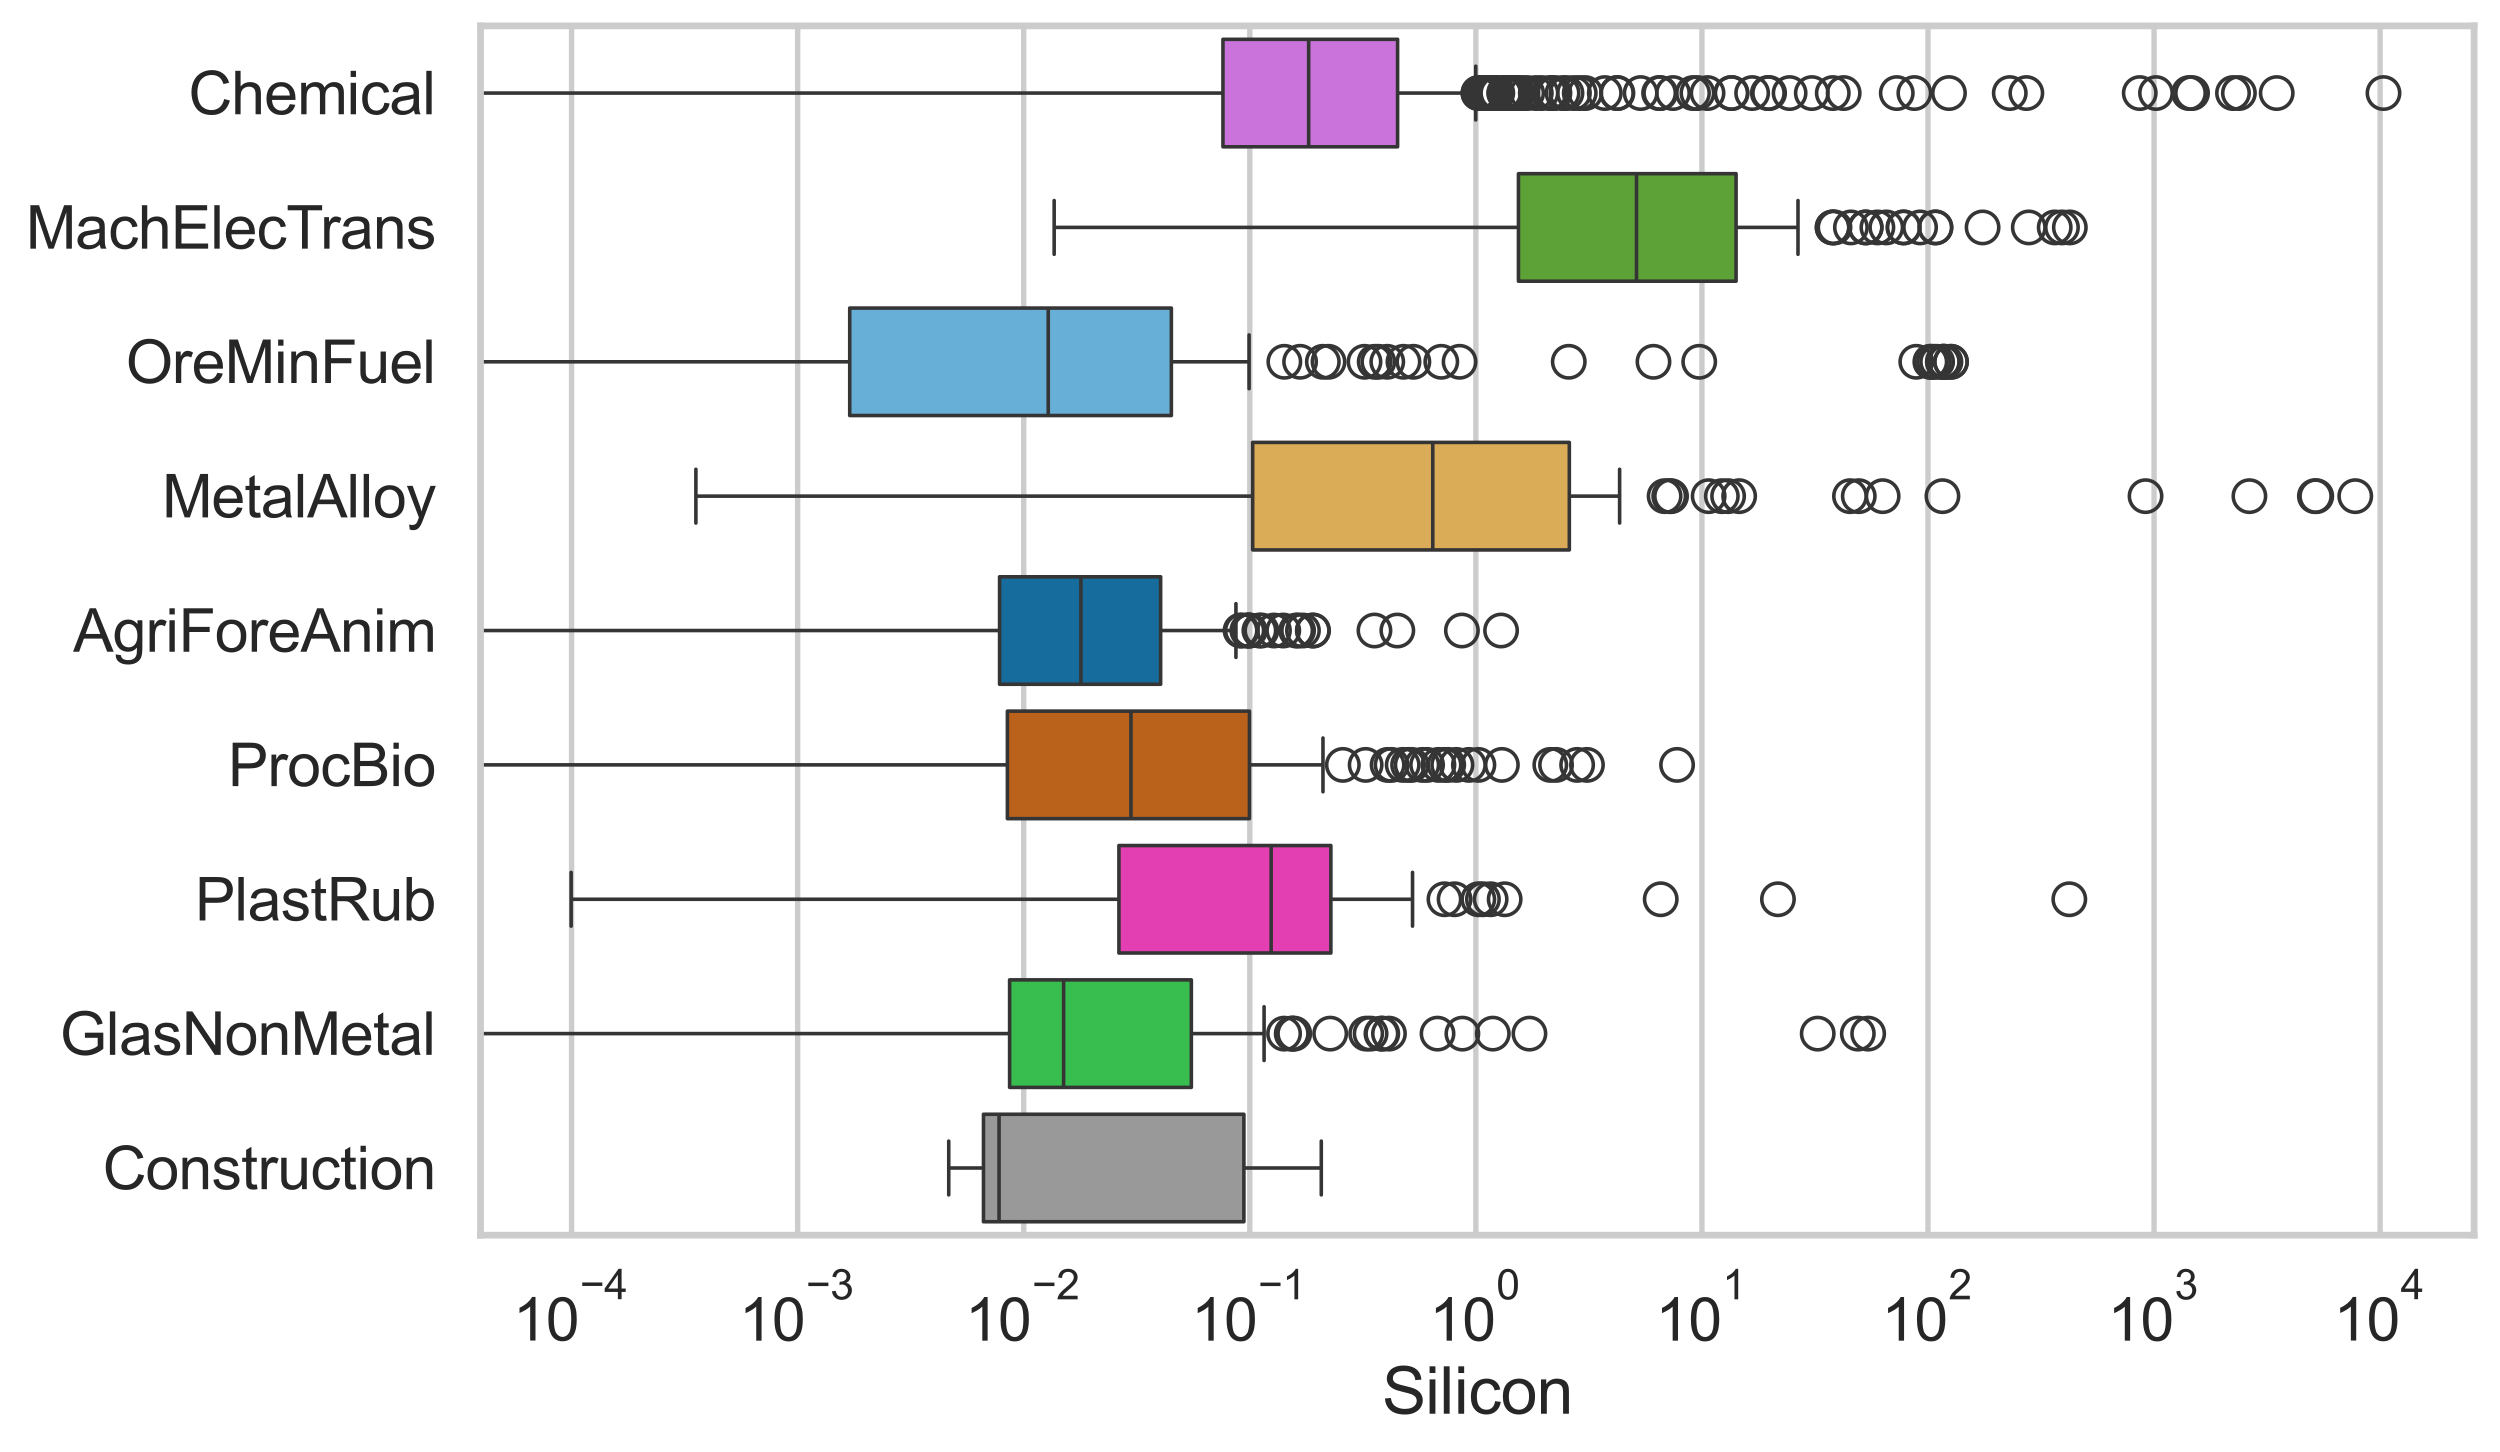 <?xml version="1.0" encoding="utf-8" standalone="no"?>
<!DOCTYPE svg PUBLIC "-//W3C//DTD SVG 1.1//EN"
  "http://www.w3.org/Graphics/SVG/1.1/DTD/svg11.dtd">
<svg xmlns:xlink="http://www.w3.org/1999/xlink" width="695.577pt" height="404.121pt" viewBox="0 0 695.577 404.121" xmlns="http://www.w3.org/2000/svg" version="1.1">
 <defs>
  <style type="text/css">*{stroke-linejoin: round; stroke-linecap: butt}</style>
 </defs>
 <g id="figure_1">
  <g id="patch_1">
   <path d="M 0 404.121 
L 695.577 404.121 
L 695.577 0 
L 0 0 
z
" style="fill: #ffffff"/>
  </g>
  <g id="axes_1">
   <g id="patch_2">
    <path d="M 133.697 343.665 
L 688.377 343.665 
L 688.377 7.2 
L 133.697 7.2 
z
" style="fill: #ffffff"/>
   </g>
   <g id="matplotlib.axis_1">
    <g id="xtick_1">
     <g id="line2d_1">
      <path d="M 159.033 343.665 
L 159.033 7.2 
" clip-path="url(#pd0f839e54a)" style="fill: none; stroke: #cccccc; stroke-width: 1.5; stroke-linecap: round"/>
     </g>
     <g id="text_1">
      <!-- $\mathdefault{10^{-4}}$ -->
      <g style="fill: #262626" transform="translate(142.698 373.015) scale(0.165 -0.165)">
       <defs>
        <path id="ArialMT-31" d="M 2384 0 
L 1822 0 
L 1822 3584 
Q 1619 3391 1289 3197 
Q 959 3003 697 2906 
L 697 3450 
Q 1169 3672 1522 3987 
Q 1875 4303 2022 4600 
L 2384 4600 
L 2384 0 
z
" transform="scale(0.016)"/>
        <path id="ArialMT-30" d="M 266 2259 
Q 266 3072 433 3567 
Q 600 4063 929 4331 
Q 1259 4600 1759 4600 
Q 2128 4600 2406 4451 
Q 2684 4303 2865 4023 
Q 3047 3744 3150 3342 
Q 3253 2941 3253 2259 
Q 3253 1453 3087 958 
Q 2922 463 2592 192 
Q 2263 -78 1759 -78 
Q 1097 -78 719 397 
Q 266 969 266 2259 
z
M 844 2259 
Q 844 1131 1108 757 
Q 1372 384 1759 384 
Q 2147 384 2411 759 
Q 2675 1134 2675 2259 
Q 2675 3391 2411 3762 
Q 2147 4134 1753 4134 
Q 1366 4134 1134 3806 
Q 844 3388 844 2259 
z
" transform="scale(0.016)"/>
        <path id="ArialMT-2212" d="M 3381 1997 
L 356 1997 
L 356 2522 
L 3381 2522 
L 3381 1997 
z
" transform="scale(0.016)"/>
        <path id="ArialMT-34" d="M 2069 0 
L 2069 1097 
L 81 1097 
L 81 1613 
L 2172 4581 
L 2631 4581 
L 2631 1613 
L 3250 1613 
L 3250 1097 
L 2631 1097 
L 2631 0 
L 2069 0 
z
M 2069 1613 
L 2069 3678 
L 634 1613 
L 2069 1613 
z
" transform="scale(0.016)"/>
       </defs>
       <use xlink:href="#ArialMT-31" transform="translate(0 0.202)"/>
       <use xlink:href="#ArialMT-30" transform="translate(55.615 0.202)"/>
       <use xlink:href="#ArialMT-2212" transform="translate(112.973 69.895) scale(0.7)"/>
       <use xlink:href="#ArialMT-34" transform="translate(153.852 69.895) scale(0.7)"/>
      </g>
     </g>
    </g>
    <g id="xtick_2">
     <g id="line2d_2">
      <path d="M 221.932 343.665 
L 221.932 7.2 
" clip-path="url(#pd0f839e54a)" style="fill: none; stroke: #cccccc; stroke-width: 1.5; stroke-linecap: round"/>
     </g>
     <g id="text_2">
      <!-- $\mathdefault{10^{-3}}$ -->
      <g style="fill: #262626" transform="translate(205.597 373.18) scale(0.165 -0.165)">
       <defs>
        <path id="ArialMT-33" d="M 269 1209 
L 831 1284 
Q 928 806 1161 595 
Q 1394 384 1728 384 
Q 2125 384 2398 659 
Q 2672 934 2672 1341 
Q 2672 1728 2419 1979 
Q 2166 2231 1775 2231 
Q 1616 2231 1378 2169 
L 1441 2663 
Q 1497 2656 1531 2656 
Q 1891 2656 2178 2843 
Q 2466 3031 2466 3422 
Q 2466 3731 2256 3934 
Q 2047 4138 1716 4138 
Q 1388 4138 1169 3931 
Q 950 3725 888 3313 
L 325 3413 
Q 428 3978 793 4289 
Q 1159 4600 1703 4600 
Q 2078 4600 2393 4439 
Q 2709 4278 2876 4000 
Q 3044 3722 3044 3409 
Q 3044 3113 2884 2869 
Q 2725 2625 2413 2481 
Q 2819 2388 3044 2092 
Q 3269 1797 3269 1353 
Q 3269 753 2831 336 
Q 2394 -81 1725 -81 
Q 1122 -81 723 278 
Q 325 638 269 1209 
z
" transform="scale(0.016)"/>
       </defs>
       <use xlink:href="#ArialMT-31" transform="translate(0 0.994)"/>
       <use xlink:href="#ArialMT-30" transform="translate(55.615 0.994)"/>
       <use xlink:href="#ArialMT-2212" transform="translate(112.973 70.688) scale(0.7)"/>
       <use xlink:href="#ArialMT-33" transform="translate(153.852 70.688) scale(0.7)"/>
      </g>
     </g>
    </g>
    <g id="xtick_3">
     <g id="line2d_3">
      <path d="M 284.831 343.665 
L 284.831 7.2 
" clip-path="url(#pd0f839e54a)" style="fill: none; stroke: #cccccc; stroke-width: 1.5; stroke-linecap: round"/>
     </g>
     <g id="text_3">
      <!-- $\mathdefault{10^{-2}}$ -->
      <g style="fill: #262626" transform="translate(268.496 373.18) scale(0.165 -0.165)">
       <defs>
        <path id="ArialMT-32" d="M 3222 541 
L 3222 0 
L 194 0 
Q 188 203 259 391 
Q 375 700 629 1000 
Q 884 1300 1366 1694 
Q 2113 2306 2375 2664 
Q 2638 3022 2638 3341 
Q 2638 3675 2398 3904 
Q 2159 4134 1775 4134 
Q 1369 4134 1125 3890 
Q 881 3647 878 3216 
L 300 3275 
Q 359 3922 746 4261 
Q 1134 4600 1788 4600 
Q 2447 4600 2831 4234 
Q 3216 3869 3216 3328 
Q 3216 3053 3103 2787 
Q 2991 2522 2730 2228 
Q 2469 1934 1863 1422 
Q 1356 997 1212 845 
Q 1069 694 975 541 
L 3222 541 
z
" transform="scale(0.016)"/>
       </defs>
       <use xlink:href="#ArialMT-31" transform="translate(0 0.994)"/>
       <use xlink:href="#ArialMT-30" transform="translate(55.615 0.994)"/>
       <use xlink:href="#ArialMT-2212" transform="translate(112.973 70.688) scale(0.7)"/>
       <use xlink:href="#ArialMT-32" transform="translate(153.852 70.688) scale(0.7)"/>
      </g>
     </g>
    </g>
    <g id="xtick_4">
     <g id="line2d_4">
      <path d="M 347.73 343.665 
L 347.73 7.2 
" clip-path="url(#pd0f839e54a)" style="fill: none; stroke: #cccccc; stroke-width: 1.5; stroke-linecap: round"/>
     </g>
     <g id="text_4">
      <!-- $\mathdefault{10^{-1}}$ -->
      <g style="fill: #262626" transform="translate(331.395 373.18) scale(0.165 -0.165)">
       <use xlink:href="#ArialMT-31" transform="translate(0 0.994)"/>
       <use xlink:href="#ArialMT-30" transform="translate(55.615 0.994)"/>
       <use xlink:href="#ArialMT-2212" transform="translate(112.973 70.688) scale(0.7)"/>
       <use xlink:href="#ArialMT-31" transform="translate(153.852 70.688) scale(0.7)"/>
      </g>
     </g>
    </g>
    <g id="xtick_5">
     <g id="line2d_5">
      <path d="M 410.63 343.665 
L 410.63 7.2 
" clip-path="url(#pd0f839e54a)" style="fill: none; stroke: #cccccc; stroke-width: 1.5; stroke-linecap: round"/>
     </g>
     <g id="text_5">
      <!-- $\mathdefault{10^{0}}$ -->
      <g style="fill: #262626" transform="translate(397.677 373.18) scale(0.165 -0.165)">
       <use xlink:href="#ArialMT-31" transform="translate(0 0.994)"/>
       <use xlink:href="#ArialMT-30" transform="translate(55.615 0.994)"/>
       <use xlink:href="#ArialMT-30" transform="translate(112.973 70.688) scale(0.7)"/>
      </g>
     </g>
    </g>
    <g id="xtick_6">
     <g id="line2d_6">
      <path d="M 473.529 343.665 
L 473.529 7.2 
" clip-path="url(#pd0f839e54a)" style="fill: none; stroke: #cccccc; stroke-width: 1.5; stroke-linecap: round"/>
     </g>
     <g id="text_6">
      <!-- $\mathdefault{10^{1}}$ -->
      <g style="fill: #262626" transform="translate(460.576 373.18) scale(0.165 -0.165)">
       <use xlink:href="#ArialMT-31" transform="translate(0 0.994)"/>
       <use xlink:href="#ArialMT-30" transform="translate(55.615 0.994)"/>
       <use xlink:href="#ArialMT-31" transform="translate(112.973 70.688) scale(0.7)"/>
      </g>
     </g>
    </g>
    <g id="xtick_7">
     <g id="line2d_7">
      <path d="M 536.428 343.665 
L 536.428 7.2 
" clip-path="url(#pd0f839e54a)" style="fill: none; stroke: #cccccc; stroke-width: 1.5; stroke-linecap: round"/>
     </g>
     <g id="text_7">
      <!-- $\mathdefault{10^{2}}$ -->
      <g style="fill: #262626" transform="translate(523.475 373.18) scale(0.165 -0.165)">
       <use xlink:href="#ArialMT-31" transform="translate(0 0.994)"/>
       <use xlink:href="#ArialMT-30" transform="translate(55.615 0.994)"/>
       <use xlink:href="#ArialMT-32" transform="translate(112.973 70.688) scale(0.7)"/>
      </g>
     </g>
    </g>
    <g id="xtick_8">
     <g id="line2d_8">
      <path d="M 599.327 343.665 
L 599.327 7.2 
" clip-path="url(#pd0f839e54a)" style="fill: none; stroke: #cccccc; stroke-width: 1.5; stroke-linecap: round"/>
     </g>
     <g id="text_8">
      <!-- $\mathdefault{10^{3}}$ -->
      <g style="fill: #262626" transform="translate(586.374 373.18) scale(0.165 -0.165)">
       <use xlink:href="#ArialMT-31" transform="translate(0 0.994)"/>
       <use xlink:href="#ArialMT-30" transform="translate(55.615 0.994)"/>
       <use xlink:href="#ArialMT-33" transform="translate(112.973 70.688) scale(0.7)"/>
      </g>
     </g>
    </g>
    <g id="xtick_9">
     <g id="line2d_9">
      <path d="M 662.226 343.665 
L 662.226 7.2 
" clip-path="url(#pd0f839e54a)" style="fill: none; stroke: #cccccc; stroke-width: 1.5; stroke-linecap: round"/>
     </g>
     <g id="text_9">
      <!-- $\mathdefault{10^{4}}$ -->
      <g style="fill: #262626" transform="translate(649.274 373.015) scale(0.165 -0.165)">
       <use xlink:href="#ArialMT-31" transform="translate(0 0.202)"/>
       <use xlink:href="#ArialMT-30" transform="translate(55.615 0.202)"/>
       <use xlink:href="#ArialMT-34" transform="translate(112.973 69.895) scale(0.7)"/>
      </g>
     </g>
    </g>
    <g id="xtick_10"/>
    <g id="xtick_11"/>
    <g id="xtick_12"/>
    <g id="xtick_13"/>
    <g id="xtick_14"/>
    <g id="xtick_15"/>
    <g id="xtick_16"/>
    <g id="xtick_17"/>
    <g id="xtick_18"/>
    <g id="xtick_19"/>
    <g id="xtick_20"/>
    <g id="xtick_21"/>
    <g id="xtick_22"/>
    <g id="xtick_23"/>
    <g id="xtick_24"/>
    <g id="xtick_25"/>
    <g id="xtick_26"/>
    <g id="xtick_27"/>
    <g id="xtick_28"/>
    <g id="xtick_29"/>
    <g id="xtick_30"/>
    <g id="xtick_31"/>
    <g id="xtick_32"/>
    <g id="xtick_33"/>
    <g id="xtick_34"/>
    <g id="xtick_35"/>
    <g id="xtick_36"/>
    <g id="xtick_37"/>
    <g id="xtick_38"/>
    <g id="xtick_39"/>
    <g id="xtick_40"/>
    <g id="xtick_41"/>
    <g id="xtick_42"/>
    <g id="xtick_43"/>
    <g id="xtick_44"/>
    <g id="xtick_45"/>
    <g id="xtick_46"/>
    <g id="xtick_47"/>
    <g id="xtick_48"/>
    <g id="xtick_49"/>
    <g id="xtick_50"/>
    <g id="xtick_51"/>
    <g id="xtick_52"/>
    <g id="xtick_53"/>
    <g id="xtick_54"/>
    <g id="xtick_55"/>
    <g id="xtick_56"/>
    <g id="xtick_57"/>
    <g id="xtick_58"/>
    <g id="xtick_59"/>
    <g id="xtick_60"/>
    <g id="xtick_61"/>
    <g id="xtick_62"/>
    <g id="xtick_63"/>
    <g id="xtick_64"/>
    <g id="xtick_65"/>
    <g id="xtick_66"/>
    <g id="xtick_67"/>
    <g id="xtick_68"/>
    <g id="xtick_69"/>
    <g id="xtick_70"/>
    <g id="xtick_71"/>
    <g id="xtick_72"/>
    <g id="xtick_73"/>
    <g id="xtick_74"/>
    <g id="xtick_75"/>
    <g id="xtick_76"/>
    <g id="xtick_77"/>
    <g id="xtick_78"/>
    <g id="xtick_79"/>
    <g id="xtick_80"/>
    <g id="text_10">
     <!-- Silicon -->
     <g style="fill: #262626" transform="translate(384.525 393.344) scale(0.18 -0.18)">
      <defs>
       <path id="ArialMT-53" d="M 288 1472 
L 859 1522 
Q 900 1178 1048 958 
Q 1197 738 1509 602 
Q 1822 466 2213 466 
Q 2559 466 2825 569 
Q 3091 672 3220 851 
Q 3350 1031 3350 1244 
Q 3350 1459 3225 1620 
Q 3100 1781 2813 1891 
Q 2628 1963 1997 2114 
Q 1366 2266 1113 2400 
Q 784 2572 623 2826 
Q 463 3081 463 3397 
Q 463 3744 659 4045 
Q 856 4347 1234 4503 
Q 1613 4659 2075 4659 
Q 2584 4659 2973 4495 
Q 3363 4331 3572 4012 
Q 3781 3694 3797 3291 
L 3216 3247 
Q 3169 3681 2898 3903 
Q 2628 4125 2100 4125 
Q 1550 4125 1298 3923 
Q 1047 3722 1047 3438 
Q 1047 3191 1225 3031 
Q 1400 2872 2139 2705 
Q 2878 2538 3153 2413 
Q 3553 2228 3743 1945 
Q 3934 1663 3934 1294 
Q 3934 928 3725 604 
Q 3516 281 3123 101 
Q 2731 -78 2241 -78 
Q 1619 -78 1198 103 
Q 778 284 539 648 
Q 300 1013 288 1472 
z
" transform="scale(0.016)"/>
       <path id="ArialMT-69" d="M 425 3934 
L 425 4581 
L 988 4581 
L 988 3934 
L 425 3934 
z
M 425 0 
L 425 3319 
L 988 3319 
L 988 0 
L 425 0 
z
" transform="scale(0.016)"/>
       <path id="ArialMT-6c" d="M 409 0 
L 409 4581 
L 972 4581 
L 972 0 
L 409 0 
z
" transform="scale(0.016)"/>
       <path id="ArialMT-63" d="M 2588 1216 
L 3141 1144 
Q 3050 572 2676 248 
Q 2303 -75 1759 -75 
Q 1078 -75 664 370 
Q 250 816 250 1647 
Q 250 2184 428 2587 
Q 606 2991 970 3192 
Q 1334 3394 1763 3394 
Q 2303 3394 2647 3120 
Q 2991 2847 3088 2344 
L 2541 2259 
Q 2463 2594 2264 2762 
Q 2066 2931 1784 2931 
Q 1359 2931 1093 2626 
Q 828 2322 828 1663 
Q 828 994 1084 691 
Q 1341 388 1753 388 
Q 2084 388 2306 591 
Q 2528 794 2588 1216 
z
" transform="scale(0.016)"/>
       <path id="ArialMT-6f" d="M 213 1659 
Q 213 2581 725 3025 
Q 1153 3394 1769 3394 
Q 2453 3394 2887 2945 
Q 3322 2497 3322 1706 
Q 3322 1066 3130 698 
Q 2938 331 2570 128 
Q 2203 -75 1769 -75 
Q 1072 -75 642 372 
Q 213 819 213 1659 
z
M 791 1659 
Q 791 1022 1069 705 
Q 1347 388 1769 388 
Q 2188 388 2466 706 
Q 2744 1025 2744 1678 
Q 2744 2294 2464 2611 
Q 2184 2928 1769 2928 
Q 1347 2928 1069 2612 
Q 791 2297 791 1659 
z
" transform="scale(0.016)"/>
       <path id="ArialMT-6e" d="M 422 0 
L 422 3319 
L 928 3319 
L 928 2847 
Q 1294 3394 1984 3394 
Q 2284 3394 2536 3286 
Q 2788 3178 2913 3003 
Q 3038 2828 3088 2588 
Q 3119 2431 3119 2041 
L 3119 0 
L 2556 0 
L 2556 2019 
Q 2556 2363 2490 2533 
Q 2425 2703 2258 2804 
Q 2091 2906 1866 2906 
Q 1506 2906 1245 2678 
Q 984 2450 984 1813 
L 984 0 
L 422 0 
z
" transform="scale(0.016)"/>
      </defs>
      <use xlink:href="#ArialMT-53"/>
      <use xlink:href="#ArialMT-69" transform="translate(66.699 0)"/>
      <use xlink:href="#ArialMT-6c" transform="translate(88.916 0)"/>
      <use xlink:href="#ArialMT-69" transform="translate(111.133 0)"/>
      <use xlink:href="#ArialMT-63" transform="translate(133.35 0)"/>
      <use xlink:href="#ArialMT-6f" transform="translate(183.35 0)"/>
      <use xlink:href="#ArialMT-6e" transform="translate(238.965 0)"/>
     </g>
    </g>
   </g>
   <g id="matplotlib.axis_2">
    <g id="ytick_1">
     <g id="text_11">
      <!-- Chemical -->
      <g style="fill: #262626" transform="translate(52.428 31.798) scale(0.165 -0.165)">
       <defs>
        <path id="ArialMT-43" d="M 3763 1606 
L 4369 1453 
Q 4178 706 3683 314 
Q 3188 -78 2472 -78 
Q 1731 -78 1267 223 
Q 803 525 561 1097 
Q 319 1669 319 2325 
Q 319 3041 592 3573 
Q 866 4106 1370 4382 
Q 1875 4659 2481 4659 
Q 3169 4659 3637 4309 
Q 4106 3959 4291 3325 
L 3694 3184 
Q 3534 3684 3231 3912 
Q 2928 4141 2469 4141 
Q 1941 4141 1586 3887 
Q 1231 3634 1087 3207 
Q 944 2781 944 2328 
Q 944 1744 1114 1308 
Q 1284 872 1643 656 
Q 2003 441 2422 441 
Q 2931 441 3284 734 
Q 3638 1028 3763 1606 
z
" transform="scale(0.016)"/>
        <path id="ArialMT-68" d="M 422 0 
L 422 4581 
L 984 4581 
L 984 2938 
Q 1378 3394 1978 3394 
Q 2347 3394 2619 3248 
Q 2891 3103 3008 2847 
Q 3125 2591 3125 2103 
L 3125 0 
L 2563 0 
L 2563 2103 
Q 2563 2525 2380 2717 
Q 2197 2909 1863 2909 
Q 1613 2909 1392 2779 
Q 1172 2650 1078 2428 
Q 984 2206 984 1816 
L 984 0 
L 422 0 
z
" transform="scale(0.016)"/>
        <path id="ArialMT-65" d="M 2694 1069 
L 3275 997 
Q 3138 488 2766 206 
Q 2394 -75 1816 -75 
Q 1088 -75 661 373 
Q 234 822 234 1631 
Q 234 2469 665 2931 
Q 1097 3394 1784 3394 
Q 2450 3394 2872 2941 
Q 3294 2488 3294 1666 
Q 3294 1616 3291 1516 
L 816 1516 
Q 847 969 1125 678 
Q 1403 388 1819 388 
Q 2128 388 2347 550 
Q 2566 713 2694 1069 
z
M 847 1978 
L 2700 1978 
Q 2663 2397 2488 2606 
Q 2219 2931 1791 2931 
Q 1403 2931 1139 2672 
Q 875 2413 847 1978 
z
" transform="scale(0.016)"/>
        <path id="ArialMT-6d" d="M 422 0 
L 422 3319 
L 925 3319 
L 925 2853 
Q 1081 3097 1340 3245 
Q 1600 3394 1931 3394 
Q 2300 3394 2536 3241 
Q 2772 3088 2869 2813 
Q 3263 3394 3894 3394 
Q 4388 3394 4653 3120 
Q 4919 2847 4919 2278 
L 4919 0 
L 4359 0 
L 4359 2091 
Q 4359 2428 4304 2576 
Q 4250 2725 4106 2815 
Q 3963 2906 3769 2906 
Q 3419 2906 3187 2673 
Q 2956 2441 2956 1928 
L 2956 0 
L 2394 0 
L 2394 2156 
Q 2394 2531 2256 2718 
Q 2119 2906 1806 2906 
Q 1569 2906 1367 2781 
Q 1166 2656 1075 2415 
Q 984 2175 984 1722 
L 984 0 
L 422 0 
z
" transform="scale(0.016)"/>
        <path id="ArialMT-61" d="M 2588 409 
Q 2275 144 1986 34 
Q 1697 -75 1366 -75 
Q 819 -75 525 192 
Q 231 459 231 875 
Q 231 1119 342 1320 
Q 453 1522 633 1644 
Q 813 1766 1038 1828 
Q 1203 1872 1538 1913 
Q 2219 1994 2541 2106 
Q 2544 2222 2544 2253 
Q 2544 2597 2384 2738 
Q 2169 2928 1744 2928 
Q 1347 2928 1158 2789 
Q 969 2650 878 2297 
L 328 2372 
Q 403 2725 575 2942 
Q 747 3159 1072 3276 
Q 1397 3394 1825 3394 
Q 2250 3394 2515 3294 
Q 2781 3194 2906 3042 
Q 3031 2891 3081 2659 
Q 3109 2516 3109 2141 
L 3109 1391 
Q 3109 606 3145 398 
Q 3181 191 3288 0 
L 2700 0 
Q 2613 175 2588 409 
z
M 2541 1666 
Q 2234 1541 1622 1453 
Q 1275 1403 1131 1340 
Q 988 1278 909 1158 
Q 831 1038 831 891 
Q 831 666 1001 516 
Q 1172 366 1500 366 
Q 1825 366 2078 508 
Q 2331 650 2450 897 
Q 2541 1088 2541 1459 
L 2541 1666 
z
" transform="scale(0.016)"/>
       </defs>
       <use xlink:href="#ArialMT-43"/>
       <use xlink:href="#ArialMT-68" transform="translate(72.217 0)"/>
       <use xlink:href="#ArialMT-65" transform="translate(127.832 0)"/>
       <use xlink:href="#ArialMT-6d" transform="translate(183.447 0)"/>
       <use xlink:href="#ArialMT-69" transform="translate(266.748 0)"/>
       <use xlink:href="#ArialMT-63" transform="translate(288.965 0)"/>
       <use xlink:href="#ArialMT-61" transform="translate(338.965 0)"/>
       <use xlink:href="#ArialMT-6c" transform="translate(394.58 0)"/>
      </g>
     </g>
    </g>
    <g id="ytick_2">
     <g id="text_12">
      <!-- MachElecTrans -->
      <g style="fill: #262626" transform="translate(7.2 69.183) scale(0.165 -0.165)">
       <defs>
        <path id="ArialMT-4d" d="M 475 0 
L 475 4581 
L 1388 4581 
L 2472 1338 
Q 2622 884 2691 659 
Q 2769 909 2934 1394 
L 4031 4581 
L 4847 4581 
L 4847 0 
L 4263 0 
L 4263 3834 
L 2931 0 
L 2384 0 
L 1059 3900 
L 1059 0 
L 475 0 
z
" transform="scale(0.016)"/>
        <path id="ArialMT-45" d="M 506 0 
L 506 4581 
L 3819 4581 
L 3819 4041 
L 1113 4041 
L 1113 2638 
L 3647 2638 
L 3647 2100 
L 1113 2100 
L 1113 541 
L 3925 541 
L 3925 0 
L 506 0 
z
" transform="scale(0.016)"/>
        <path id="ArialMT-54" d="M 1659 0 
L 1659 4041 
L 150 4041 
L 150 4581 
L 3781 4581 
L 3781 4041 
L 2266 4041 
L 2266 0 
L 1659 0 
z
" transform="scale(0.016)"/>
        <path id="ArialMT-72" d="M 416 0 
L 416 3319 
L 922 3319 
L 922 2816 
Q 1116 3169 1280 3281 
Q 1444 3394 1641 3394 
Q 1925 3394 2219 3213 
L 2025 2691 
Q 1819 2813 1613 2813 
Q 1428 2813 1281 2702 
Q 1134 2591 1072 2394 
Q 978 2094 978 1738 
L 978 0 
L 416 0 
z
" transform="scale(0.016)"/>
        <path id="ArialMT-73" d="M 197 991 
L 753 1078 
Q 800 744 1014 566 
Q 1228 388 1613 388 
Q 2000 388 2187 545 
Q 2375 703 2375 916 
Q 2375 1106 2209 1216 
Q 2094 1291 1634 1406 
Q 1016 1563 777 1677 
Q 538 1791 414 1992 
Q 291 2194 291 2438 
Q 291 2659 392 2848 
Q 494 3038 669 3163 
Q 800 3259 1026 3326 
Q 1253 3394 1513 3394 
Q 1903 3394 2198 3281 
Q 2494 3169 2634 2976 
Q 2775 2784 2828 2463 
L 2278 2388 
Q 2241 2644 2061 2787 
Q 1881 2931 1553 2931 
Q 1166 2931 1000 2803 
Q 834 2675 834 2503 
Q 834 2394 903 2306 
Q 972 2216 1119 2156 
Q 1203 2125 1616 2013 
Q 2213 1853 2448 1751 
Q 2684 1650 2818 1456 
Q 2953 1263 2953 975 
Q 2953 694 2789 445 
Q 2625 197 2315 61 
Q 2006 -75 1616 -75 
Q 969 -75 630 194 
Q 291 463 197 991 
z
" transform="scale(0.016)"/>
       </defs>
       <use xlink:href="#ArialMT-4d"/>
       <use xlink:href="#ArialMT-61" transform="translate(83.301 0)"/>
       <use xlink:href="#ArialMT-63" transform="translate(138.916 0)"/>
       <use xlink:href="#ArialMT-68" transform="translate(188.916 0)"/>
       <use xlink:href="#ArialMT-45" transform="translate(244.531 0)"/>
       <use xlink:href="#ArialMT-6c" transform="translate(311.23 0)"/>
       <use xlink:href="#ArialMT-65" transform="translate(333.447 0)"/>
       <use xlink:href="#ArialMT-63" transform="translate(389.062 0)"/>
       <use xlink:href="#ArialMT-54" transform="translate(439.062 0)"/>
       <use xlink:href="#ArialMT-72" transform="translate(496.396 0)"/>
       <use xlink:href="#ArialMT-61" transform="translate(529.697 0)"/>
       <use xlink:href="#ArialMT-6e" transform="translate(585.312 0)"/>
       <use xlink:href="#ArialMT-73" transform="translate(640.928 0)"/>
      </g>
     </g>
    </g>
    <g id="ytick_3">
     <g id="text_13">
      <!-- OreMinFuel -->
      <g style="fill: #262626" transform="translate(35.013 106.568) scale(0.165 -0.165)">
       <defs>
        <path id="ArialMT-4f" d="M 309 2231 
Q 309 3372 921 4017 
Q 1534 4663 2503 4663 
Q 3138 4663 3647 4359 
Q 4156 4056 4423 3514 
Q 4691 2972 4691 2284 
Q 4691 1588 4409 1038 
Q 4128 488 3612 205 
Q 3097 -78 2500 -78 
Q 1853 -78 1343 234 
Q 834 547 571 1087 
Q 309 1628 309 2231 
z
M 934 2222 
Q 934 1394 1379 917 
Q 1825 441 2497 441 
Q 3181 441 3623 922 
Q 4066 1403 4066 2288 
Q 4066 2847 3877 3264 
Q 3688 3681 3323 3911 
Q 2959 4141 2506 4141 
Q 1863 4141 1398 3698 
Q 934 3256 934 2222 
z
" transform="scale(0.016)"/>
        <path id="ArialMT-46" d="M 525 0 
L 525 4581 
L 3616 4581 
L 3616 4041 
L 1131 4041 
L 1131 2622 
L 3281 2622 
L 3281 2081 
L 1131 2081 
L 1131 0 
L 525 0 
z
" transform="scale(0.016)"/>
        <path id="ArialMT-75" d="M 2597 0 
L 2597 488 
Q 2209 -75 1544 -75 
Q 1250 -75 995 37 
Q 741 150 617 320 
Q 494 491 444 738 
Q 409 903 409 1263 
L 409 3319 
L 972 3319 
L 972 1478 
Q 972 1038 1006 884 
Q 1059 663 1231 536 
Q 1403 409 1656 409 
Q 1909 409 2131 539 
Q 2353 669 2445 892 
Q 2538 1116 2538 1541 
L 2538 3319 
L 3100 3319 
L 3100 0 
L 2597 0 
z
" transform="scale(0.016)"/>
       </defs>
       <use xlink:href="#ArialMT-4f"/>
       <use xlink:href="#ArialMT-72" transform="translate(77.783 0)"/>
       <use xlink:href="#ArialMT-65" transform="translate(111.084 0)"/>
       <use xlink:href="#ArialMT-4d" transform="translate(166.699 0)"/>
       <use xlink:href="#ArialMT-69" transform="translate(250 0)"/>
       <use xlink:href="#ArialMT-6e" transform="translate(272.217 0)"/>
       <use xlink:href="#ArialMT-46" transform="translate(327.832 0)"/>
       <use xlink:href="#ArialMT-75" transform="translate(388.916 0)"/>
       <use xlink:href="#ArialMT-65" transform="translate(444.531 0)"/>
       <use xlink:href="#ArialMT-6c" transform="translate(500.146 0)"/>
      </g>
     </g>
    </g>
    <g id="ytick_4">
     <g id="text_14">
      <!-- MetalAlloy -->
      <g style="fill: #262626" transform="translate(45.088 143.953) scale(0.165 -0.165)">
       <defs>
        <path id="ArialMT-74" d="M 1650 503 
L 1731 6 
Q 1494 -44 1306 -44 
Q 1000 -44 831 53 
Q 663 150 594 308 
Q 525 466 525 972 
L 525 2881 
L 113 2881 
L 113 3319 
L 525 3319 
L 525 4141 
L 1084 4478 
L 1084 3319 
L 1650 3319 
L 1650 2881 
L 1084 2881 
L 1084 941 
Q 1084 700 1114 631 
Q 1144 563 1211 522 
Q 1278 481 1403 481 
Q 1497 481 1650 503 
z
" transform="scale(0.016)"/>
        <path id="ArialMT-41" d="M -9 0 
L 1750 4581 
L 2403 4581 
L 4278 0 
L 3588 0 
L 3053 1388 
L 1138 1388 
L 634 0 
L -9 0 
z
M 1313 1881 
L 2866 1881 
L 2388 3150 
Q 2169 3728 2063 4100 
Q 1975 3659 1816 3225 
L 1313 1881 
z
" transform="scale(0.016)"/>
        <path id="ArialMT-79" d="M 397 -1278 
L 334 -750 
Q 519 -800 656 -800 
Q 844 -800 956 -737 
Q 1069 -675 1141 -563 
Q 1194 -478 1313 -144 
Q 1328 -97 1363 -6 
L 103 3319 
L 709 3319 
L 1400 1397 
Q 1534 1031 1641 628 
Q 1738 1016 1872 1384 
L 2581 3319 
L 3144 3319 
L 1881 -56 
Q 1678 -603 1566 -809 
Q 1416 -1088 1222 -1217 
Q 1028 -1347 759 -1347 
Q 597 -1347 397 -1278 
z
" transform="scale(0.016)"/>
       </defs>
       <use xlink:href="#ArialMT-4d"/>
       <use xlink:href="#ArialMT-65" transform="translate(83.301 0)"/>
       <use xlink:href="#ArialMT-74" transform="translate(138.916 0)"/>
       <use xlink:href="#ArialMT-61" transform="translate(166.699 0)"/>
       <use xlink:href="#ArialMT-6c" transform="translate(222.314 0)"/>
       <use xlink:href="#ArialMT-41" transform="translate(244.531 0)"/>
       <use xlink:href="#ArialMT-6c" transform="translate(311.23 0)"/>
       <use xlink:href="#ArialMT-6c" transform="translate(333.447 0)"/>
       <use xlink:href="#ArialMT-6f" transform="translate(355.664 0)"/>
       <use xlink:href="#ArialMT-79" transform="translate(411.279 0)"/>
      </g>
     </g>
    </g>
    <g id="ytick_5">
     <g id="text_15">
      <!-- AgriForeAnim -->
      <g style="fill: #262626" transform="translate(20.341 181.337) scale(0.165 -0.165)">
       <defs>
        <path id="ArialMT-67" d="M 319 -275 
L 866 -356 
Q 900 -609 1056 -725 
Q 1266 -881 1628 -881 
Q 2019 -881 2231 -725 
Q 2444 -569 2519 -288 
Q 2563 -116 2559 434 
Q 2191 0 1641 0 
Q 956 0 581 494 
Q 206 988 206 1678 
Q 206 2153 378 2554 
Q 550 2956 876 3175 
Q 1203 3394 1644 3394 
Q 2231 3394 2613 2919 
L 2613 3319 
L 3131 3319 
L 3131 450 
Q 3131 -325 2973 -648 
Q 2816 -972 2473 -1159 
Q 2131 -1347 1631 -1347 
Q 1038 -1347 672 -1080 
Q 306 -813 319 -275 
z
M 784 1719 
Q 784 1066 1043 766 
Q 1303 466 1694 466 
Q 2081 466 2343 764 
Q 2606 1063 2606 1700 
Q 2606 2309 2336 2618 
Q 2066 2928 1684 2928 
Q 1309 2928 1046 2623 
Q 784 2319 784 1719 
z
" transform="scale(0.016)"/>
       </defs>
       <use xlink:href="#ArialMT-41"/>
       <use xlink:href="#ArialMT-67" transform="translate(66.699 0)"/>
       <use xlink:href="#ArialMT-72" transform="translate(122.314 0)"/>
       <use xlink:href="#ArialMT-69" transform="translate(155.615 0)"/>
       <use xlink:href="#ArialMT-46" transform="translate(177.832 0)"/>
       <use xlink:href="#ArialMT-6f" transform="translate(238.916 0)"/>
       <use xlink:href="#ArialMT-72" transform="translate(294.531 0)"/>
       <use xlink:href="#ArialMT-65" transform="translate(327.832 0)"/>
       <use xlink:href="#ArialMT-41" transform="translate(383.447 0)"/>
       <use xlink:href="#ArialMT-6e" transform="translate(450.146 0)"/>
       <use xlink:href="#ArialMT-69" transform="translate(505.762 0)"/>
       <use xlink:href="#ArialMT-6d" transform="translate(527.979 0)"/>
      </g>
     </g>
    </g>
    <g id="ytick_6">
     <g id="text_16">
      <!-- ProcBio -->
      <g style="fill: #262626" transform="translate(63.424 218.722) scale(0.165 -0.165)">
       <defs>
        <path id="ArialMT-50" d="M 494 0 
L 494 4581 
L 2222 4581 
Q 2678 4581 2919 4538 
Q 3256 4481 3484 4323 
Q 3713 4166 3852 3881 
Q 3991 3597 3991 3256 
Q 3991 2672 3619 2267 
Q 3247 1863 2275 1863 
L 1100 1863 
L 1100 0 
L 494 0 
z
M 1100 2403 
L 2284 2403 
Q 2872 2403 3119 2622 
Q 3366 2841 3366 3238 
Q 3366 3525 3220 3729 
Q 3075 3934 2838 4000 
Q 2684 4041 2272 4041 
L 1100 4041 
L 1100 2403 
z
" transform="scale(0.016)"/>
        <path id="ArialMT-42" d="M 469 0 
L 469 4581 
L 2188 4581 
Q 2713 4581 3030 4442 
Q 3347 4303 3526 4014 
Q 3706 3725 3706 3409 
Q 3706 3116 3547 2856 
Q 3388 2597 3066 2438 
Q 3481 2316 3704 2022 
Q 3928 1728 3928 1328 
Q 3928 1006 3792 729 
Q 3656 453 3456 303 
Q 3256 153 2954 76 
Q 2653 0 2216 0 
L 469 0 
z
M 1075 2656 
L 2066 2656 
Q 2469 2656 2644 2709 
Q 2875 2778 2992 2937 
Q 3109 3097 3109 3338 
Q 3109 3566 3000 3739 
Q 2891 3913 2687 3977 
Q 2484 4041 1991 4041 
L 1075 4041 
L 1075 2656 
z
M 1075 541 
L 2216 541 
Q 2509 541 2628 563 
Q 2838 600 2978 687 
Q 3119 775 3209 942 
Q 3300 1109 3300 1328 
Q 3300 1584 3169 1773 
Q 3038 1963 2805 2039 
Q 2572 2116 2134 2116 
L 1075 2116 
L 1075 541 
z
" transform="scale(0.016)"/>
       </defs>
       <use xlink:href="#ArialMT-50"/>
       <use xlink:href="#ArialMT-72" transform="translate(66.699 0)"/>
       <use xlink:href="#ArialMT-6f" transform="translate(100 0)"/>
       <use xlink:href="#ArialMT-63" transform="translate(155.615 0)"/>
       <use xlink:href="#ArialMT-42" transform="translate(205.615 0)"/>
       <use xlink:href="#ArialMT-69" transform="translate(272.314 0)"/>
       <use xlink:href="#ArialMT-6f" transform="translate(294.531 0)"/>
      </g>
     </g>
    </g>
    <g id="ytick_7">
     <g id="text_17">
      <!-- PlastRub -->
      <g style="fill: #262626" transform="translate(54.248 256.107) scale(0.165 -0.165)">
       <defs>
        <path id="ArialMT-52" d="M 503 0 
L 503 4581 
L 2534 4581 
Q 3147 4581 3465 4457 
Q 3784 4334 3975 4021 
Q 4166 3709 4166 3331 
Q 4166 2844 3850 2509 
Q 3534 2175 2875 2084 
Q 3116 1969 3241 1856 
Q 3506 1613 3744 1247 
L 4541 0 
L 3778 0 
L 3172 953 
Q 2906 1366 2734 1584 
Q 2563 1803 2427 1890 
Q 2291 1978 2150 2013 
Q 2047 2034 1813 2034 
L 1109 2034 
L 1109 0 
L 503 0 
z
M 1109 2559 
L 2413 2559 
Q 2828 2559 3062 2645 
Q 3297 2731 3419 2920 
Q 3541 3109 3541 3331 
Q 3541 3656 3305 3865 
Q 3069 4075 2559 4075 
L 1109 4075 
L 1109 2559 
z
" transform="scale(0.016)"/>
        <path id="ArialMT-62" d="M 941 0 
L 419 0 
L 419 4581 
L 981 4581 
L 981 2947 
Q 1338 3394 1891 3394 
Q 2197 3394 2470 3270 
Q 2744 3147 2920 2923 
Q 3097 2700 3197 2384 
Q 3297 2069 3297 1709 
Q 3297 856 2875 390 
Q 2453 -75 1863 -75 
Q 1275 -75 941 416 
L 941 0 
z
M 934 1684 
Q 934 1088 1097 822 
Q 1363 388 1816 388 
Q 2184 388 2453 708 
Q 2722 1028 2722 1663 
Q 2722 2313 2464 2622 
Q 2206 2931 1841 2931 
Q 1472 2931 1203 2611 
Q 934 2291 934 1684 
z
" transform="scale(0.016)"/>
       </defs>
       <use xlink:href="#ArialMT-50"/>
       <use xlink:href="#ArialMT-6c" transform="translate(66.699 0)"/>
       <use xlink:href="#ArialMT-61" transform="translate(88.916 0)"/>
       <use xlink:href="#ArialMT-73" transform="translate(144.531 0)"/>
       <use xlink:href="#ArialMT-74" transform="translate(194.531 0)"/>
       <use xlink:href="#ArialMT-52" transform="translate(222.314 0)"/>
       <use xlink:href="#ArialMT-75" transform="translate(294.531 0)"/>
       <use xlink:href="#ArialMT-62" transform="translate(350.146 0)"/>
      </g>
     </g>
    </g>
    <g id="ytick_8">
     <g id="text_18">
      <!-- GlasNonMetal -->
      <g style="fill: #262626" transform="translate(16.659 293.492) scale(0.165 -0.165)">
       <defs>
        <path id="ArialMT-47" d="M 2638 1797 
L 2638 2334 
L 4578 2338 
L 4578 638 
Q 4131 281 3656 101 
Q 3181 -78 2681 -78 
Q 2006 -78 1454 211 
Q 903 500 622 1047 
Q 341 1594 341 2269 
Q 341 2938 620 3517 
Q 900 4097 1425 4378 
Q 1950 4659 2634 4659 
Q 3131 4659 3532 4498 
Q 3934 4338 4162 4050 
Q 4391 3763 4509 3300 
L 3963 3150 
Q 3859 3500 3706 3700 
Q 3553 3900 3268 4020 
Q 2984 4141 2638 4141 
Q 2222 4141 1919 4014 
Q 1616 3888 1430 3681 
Q 1244 3475 1141 3228 
Q 966 2803 966 2306 
Q 966 1694 1177 1281 
Q 1388 869 1791 669 
Q 2194 469 2647 469 
Q 3041 469 3416 620 
Q 3791 772 3984 944 
L 3984 1797 
L 2638 1797 
z
" transform="scale(0.016)"/>
        <path id="ArialMT-4e" d="M 488 0 
L 488 4581 
L 1109 4581 
L 3516 984 
L 3516 4581 
L 4097 4581 
L 4097 0 
L 3475 0 
L 1069 3600 
L 1069 0 
L 488 0 
z
" transform="scale(0.016)"/>
       </defs>
       <use xlink:href="#ArialMT-47"/>
       <use xlink:href="#ArialMT-6c" transform="translate(77.783 0)"/>
       <use xlink:href="#ArialMT-61" transform="translate(100 0)"/>
       <use xlink:href="#ArialMT-73" transform="translate(155.615 0)"/>
       <use xlink:href="#ArialMT-4e" transform="translate(205.615 0)"/>
       <use xlink:href="#ArialMT-6f" transform="translate(277.832 0)"/>
       <use xlink:href="#ArialMT-6e" transform="translate(333.447 0)"/>
       <use xlink:href="#ArialMT-4d" transform="translate(389.062 0)"/>
       <use xlink:href="#ArialMT-65" transform="translate(472.363 0)"/>
       <use xlink:href="#ArialMT-74" transform="translate(527.979 0)"/>
       <use xlink:href="#ArialMT-61" transform="translate(555.762 0)"/>
       <use xlink:href="#ArialMT-6c" transform="translate(611.377 0)"/>
      </g>
     </g>
    </g>
    <g id="ytick_9">
     <g id="text_19">
      <!-- Construction -->
      <g style="fill: #262626" transform="translate(28.575 330.877) scale(0.165 -0.165)">
       <use xlink:href="#ArialMT-43"/>
       <use xlink:href="#ArialMT-6f" transform="translate(72.217 0)"/>
       <use xlink:href="#ArialMT-6e" transform="translate(127.832 0)"/>
       <use xlink:href="#ArialMT-73" transform="translate(183.447 0)"/>
       <use xlink:href="#ArialMT-74" transform="translate(233.447 0)"/>
       <use xlink:href="#ArialMT-72" transform="translate(261.23 0)"/>
       <use xlink:href="#ArialMT-75" transform="translate(294.531 0)"/>
       <use xlink:href="#ArialMT-63" transform="translate(350.146 0)"/>
       <use xlink:href="#ArialMT-74" transform="translate(400.146 0)"/>
       <use xlink:href="#ArialMT-69" transform="translate(427.93 0)"/>
       <use xlink:href="#ArialMT-6f" transform="translate(450.146 0)"/>
       <use xlink:href="#ArialMT-6e" transform="translate(505.762 0)"/>
      </g>
     </g>
    </g>
   </g>
   <g id="patch_3">
    <path d="M 340.263 10.938 
L 340.263 40.846 
L 388.852 40.846 
L 388.852 10.938 
L 340.263 10.938 
z
" clip-path="url(#pd0f839e54a)" style="fill: #ca74db; stroke: #353535; stroke-linejoin: miter"/>
   </g>
   <g id="line2d_10">
    <path d="M 340.263 25.892 
L -1 25.892 
" clip-path="url(#pd0f839e54a)" style="fill: none; stroke: #353535"/>
   </g>
   <g id="line2d_11">
    <path d="M 388.852 25.892 
L 410.598 25.892 
" clip-path="url(#pd0f839e54a)" style="fill: none; stroke: #353535"/>
   </g>
   <g id="line2d_12">
    <path clip-path="url(#pd0f839e54a)" style="fill: none; stroke: #353535; stroke-linecap: round"/>
   </g>
   <g id="line2d_13">
    <path d="M 410.598 18.415 
L 410.598 33.369 
" clip-path="url(#pd0f839e54a)" style="fill: none; stroke: #353535; stroke-linecap: round"/>
   </g>
   <g id="line2d_14">
    <defs>
     <path id="m6657a551cb" d="M 0 4.5 
C 1.193 4.5 2.338 4.026 3.182 3.182 
C 4.026 2.338 4.5 1.193 4.5 0 
C 4.5 -1.193 4.026 -2.338 3.182 -3.182 
C 2.338 -4.026 1.193 -4.5 0 -4.5 
C -1.193 -4.5 -2.338 -4.026 -3.182 -3.182 
C -4.026 -2.338 -4.5 -1.193 -4.5 0 
C -4.5 1.193 -4.026 2.338 -3.182 3.182 
C -2.338 4.026 -1.193 4.5 0 4.5 
z
" style="stroke: #353535"/>
    </defs>
    <g clip-path="url(#pd0f839e54a)">
     <use xlink:href="#m6657a551cb" x="411.386" y="25.892" style="fill-opacity: 0; stroke: #353535"/>
     <use xlink:href="#m6657a551cb" x="471.043" y="25.892" style="fill-opacity: 0; stroke: #353535"/>
     <use xlink:href="#m6657a551cb" x="421.256" y="25.892" style="fill-opacity: 0; stroke: #353535"/>
     <use xlink:href="#m6657a551cb" x="420.166" y="25.892" style="fill-opacity: 0; stroke: #353535"/>
     <use xlink:href="#m6657a551cb" x="491.872" y="25.892" style="fill-opacity: 0; stroke: #353535"/>
     <use xlink:href="#m6657a551cb" x="456.472" y="25.892" style="fill-opacity: 0; stroke: #353535"/>
     <use xlink:href="#m6657a551cb" x="559.18" y="25.892" style="fill-opacity: 0; stroke: #353535"/>
     <use xlink:href="#m6657a551cb" x="441.064" y="25.892" style="fill-opacity: 0; stroke: #353535"/>
     <use xlink:href="#m6657a551cb" x="420.75" y="25.892" style="fill-opacity: 0; stroke: #353535"/>
     <use xlink:href="#m6657a551cb" x="419.327" y="25.892" style="fill-opacity: 0; stroke: #353535"/>
     <use xlink:href="#m6657a551cb" x="415.642" y="25.892" style="fill-opacity: 0; stroke: #353535"/>
     <use xlink:href="#m6657a551cb" x="461.61" y="25.892" style="fill-opacity: 0; stroke: #353535"/>
     <use xlink:href="#m6657a551cb" x="411.842" y="25.892" style="fill-opacity: 0; stroke: #353535"/>
     <use xlink:href="#m6657a551cb" x="411.333" y="25.892" style="fill-opacity: 0; stroke: #353535"/>
     <use xlink:href="#m6657a551cb" x="420.463" y="25.892" style="fill-opacity: 0; stroke: #353535"/>
     <use xlink:href="#m6657a551cb" x="431.919" y="25.892" style="fill-opacity: 0; stroke: #353535"/>
     <use xlink:href="#m6657a551cb" x="609.048" y="25.892" style="fill-opacity: 0; stroke: #353535"/>
     <use xlink:href="#m6657a551cb" x="461.929" y="25.892" style="fill-opacity: 0; stroke: #353535"/>
     <use xlink:href="#m6657a551cb" x="532.633" y="25.892" style="fill-opacity: 0; stroke: #353535"/>
     <use xlink:href="#m6657a551cb" x="413.181" y="25.892" style="fill-opacity: 0; stroke: #353535"/>
     <use xlink:href="#m6657a551cb" x="563.796" y="25.892" style="fill-opacity: 0; stroke: #353535"/>
     <use xlink:href="#m6657a551cb" x="413.933" y="25.892" style="fill-opacity: 0; stroke: #353535"/>
     <use xlink:href="#m6657a551cb" x="415.667" y="25.892" style="fill-opacity: 0; stroke: #353535"/>
     <use xlink:href="#m6657a551cb" x="487.498" y="25.892" style="fill-opacity: 0; stroke: #353535"/>
     <use xlink:href="#m6657a551cb" x="411.603" y="25.892" style="fill-opacity: 0; stroke: #353535"/>
     <use xlink:href="#m6657a551cb" x="622.929" y="25.892" style="fill-opacity: 0; stroke: #353535"/>
     <use xlink:href="#m6657a551cb" x="416.155" y="25.892" style="fill-opacity: 0; stroke: #353535"/>
     <use xlink:href="#m6657a551cb" x="663.164" y="25.892" style="fill-opacity: 0; stroke: #353535"/>
     <use xlink:href="#m6657a551cb" x="415.278" y="25.892" style="fill-opacity: 0; stroke: #353535"/>
     <use xlink:href="#m6657a551cb" x="416.591" y="25.892" style="fill-opacity: 0; stroke: #353535"/>
     <use xlink:href="#m6657a551cb" x="418.615" y="25.892" style="fill-opacity: 0; stroke: #353535"/>
     <use xlink:href="#m6657a551cb" x="472.273" y="25.892" style="fill-opacity: 0; stroke: #353535"/>
     <use xlink:href="#m6657a551cb" x="465.478" y="25.892" style="fill-opacity: 0; stroke: #353535"/>
     <use xlink:href="#m6657a551cb" x="449.883" y="25.892" style="fill-opacity: 0; stroke: #353535"/>
     <use xlink:href="#m6657a551cb" x="414.107" y="25.892" style="fill-opacity: 0; stroke: #353535"/>
     <use xlink:href="#m6657a551cb" x="481.787" y="25.892" style="fill-opacity: 0; stroke: #353535"/>
     <use xlink:href="#m6657a551cb" x="434.754" y="25.892" style="fill-opacity: 0; stroke: #353535"/>
     <use xlink:href="#m6657a551cb" x="413.012" y="25.892" style="fill-opacity: 0; stroke: #353535"/>
     <use xlink:href="#m6657a551cb" x="427.307" y="25.892" style="fill-opacity: 0; stroke: #353535"/>
     <use xlink:href="#m6657a551cb" x="504.097" y="25.892" style="fill-opacity: 0; stroke: #353535"/>
     <use xlink:href="#m6657a551cb" x="527.743" y="25.892" style="fill-opacity: 0; stroke: #353535"/>
     <use xlink:href="#m6657a551cb" x="431.151" y="25.892" style="fill-opacity: 0; stroke: #353535"/>
     <use xlink:href="#m6657a551cb" x="633.45" y="25.892" style="fill-opacity: 0; stroke: #353535"/>
     <use xlink:href="#m6657a551cb" x="437.913" y="25.892" style="fill-opacity: 0; stroke: #353535"/>
     <use xlink:href="#m6657a551cb" x="450.017" y="25.892" style="fill-opacity: 0; stroke: #353535"/>
     <use xlink:href="#m6657a551cb" x="421.975" y="25.892" style="fill-opacity: 0; stroke: #353535"/>
     <use xlink:href="#m6657a551cb" x="412.309" y="25.892" style="fill-opacity: 0; stroke: #353535"/>
     <use xlink:href="#m6657a551cb" x="621.288" y="25.892" style="fill-opacity: 0; stroke: #353535"/>
     <use xlink:href="#m6657a551cb" x="422.395" y="25.892" style="fill-opacity: 0; stroke: #353535"/>
     <use xlink:href="#m6657a551cb" x="481.697" y="25.892" style="fill-opacity: 0; stroke: #353535"/>
     <use xlink:href="#m6657a551cb" x="435.841" y="25.892" style="fill-opacity: 0; stroke: #353535"/>
     <use xlink:href="#m6657a551cb" x="509.931" y="25.892" style="fill-opacity: 0; stroke: #353535"/>
     <use xlink:href="#m6657a551cb" x="609.893" y="25.892" style="fill-opacity: 0; stroke: #353535"/>
     <use xlink:href="#m6657a551cb" x="595.342" y="25.892" style="fill-opacity: 0; stroke: #353535"/>
     <use xlink:href="#m6657a551cb" x="421.011" y="25.892" style="fill-opacity: 0; stroke: #353535"/>
     <use xlink:href="#m6657a551cb" x="412.523" y="25.892" style="fill-opacity: 0; stroke: #353535"/>
     <use xlink:href="#m6657a551cb" x="414.589" y="25.892" style="fill-opacity: 0; stroke: #353535"/>
     <use xlink:href="#m6657a551cb" x="421.649" y="25.892" style="fill-opacity: 0; stroke: #353535"/>
     <use xlink:href="#m6657a551cb" x="416.326" y="25.892" style="fill-opacity: 0; stroke: #353535"/>
     <use xlink:href="#m6657a551cb" x="599.868" y="25.892" style="fill-opacity: 0; stroke: #353535"/>
     <use xlink:href="#m6657a551cb" x="418.514" y="25.892" style="fill-opacity: 0; stroke: #353535"/>
     <use xlink:href="#m6657a551cb" x="542.266" y="25.892" style="fill-opacity: 0; stroke: #353535"/>
     <use xlink:href="#m6657a551cb" x="512.966" y="25.892" style="fill-opacity: 0; stroke: #353535"/>
     <use xlink:href="#m6657a551cb" x="432.495" y="25.892" style="fill-opacity: 0; stroke: #353535"/>
     <use xlink:href="#m6657a551cb" x="428.888" y="25.892" style="fill-opacity: 0; stroke: #353535"/>
     <use xlink:href="#m6657a551cb" x="492.221" y="25.892" style="fill-opacity: 0; stroke: #353535"/>
     <use xlink:href="#m6657a551cb" x="419.962" y="25.892" style="fill-opacity: 0; stroke: #353535"/>
     <use xlink:href="#m6657a551cb" x="423.568" y="25.892" style="fill-opacity: 0; stroke: #353535"/>
     <use xlink:href="#m6657a551cb" x="475.087" y="25.892" style="fill-opacity: 0; stroke: #353535"/>
     <use xlink:href="#m6657a551cb" x="419.139" y="25.892" style="fill-opacity: 0; stroke: #353535"/>
     <use xlink:href="#m6657a551cb" x="421.124" y="25.892" style="fill-opacity: 0; stroke: #353535"/>
     <use xlink:href="#m6657a551cb" x="424.908" y="25.892" style="fill-opacity: 0; stroke: #353535"/>
     <use xlink:href="#m6657a551cb" x="497.921" y="25.892" style="fill-opacity: 0; stroke: #353535"/>
     <use xlink:href="#m6657a551cb" x="439.538" y="25.892" style="fill-opacity: 0; stroke: #353535"/>
     <use xlink:href="#m6657a551cb" x="421.256" y="25.892" style="fill-opacity: 0; stroke: #353535"/>
     <use xlink:href="#m6657a551cb" x="446.498" y="25.892" style="fill-opacity: 0; stroke: #353535"/>
    </g>
   </g>
   <g id="patch_4">
    <path d="M 422.482 48.323 
L 422.482 78.231 
L 483.028 78.231 
L 483.028 48.323 
L 422.482 48.323 
z
" clip-path="url(#pd0f839e54a)" style="fill: #5ca236; stroke: #353535; stroke-linejoin: miter"/>
   </g>
   <g id="line2d_15">
    <path d="M 422.482 63.277 
L 293.302 63.277 
" clip-path="url(#pd0f839e54a)" style="fill: none; stroke: #353535"/>
   </g>
   <g id="line2d_16">
    <path d="M 483.028 63.277 
L 500.257 63.277 
" clip-path="url(#pd0f839e54a)" style="fill: none; stroke: #353535"/>
   </g>
   <g id="line2d_17">
    <path d="M 293.302 55.8 
L 293.302 70.754 
" clip-path="url(#pd0f839e54a)" style="fill: none; stroke: #353535; stroke-linecap: round"/>
   </g>
   <g id="line2d_18">
    <path d="M 500.257 55.8 
L 500.257 70.754 
" clip-path="url(#pd0f839e54a)" style="fill: none; stroke: #353535; stroke-linecap: round"/>
   </g>
   <g id="line2d_19">
    <g clip-path="url(#pd0f839e54a)">
     <use xlink:href="#m6657a551cb" x="529.595" y="63.277" style="fill-opacity: 0; stroke: #353535"/>
     <use xlink:href="#m6657a551cb" x="534.222" y="63.277" style="fill-opacity: 0; stroke: #353535"/>
     <use xlink:href="#m6657a551cb" x="510.416" y="63.277" style="fill-opacity: 0; stroke: #353535"/>
     <use xlink:href="#m6657a551cb" x="551.616" y="63.277" style="fill-opacity: 0; stroke: #353535"/>
     <use xlink:href="#m6657a551cb" x="509.888" y="63.277" style="fill-opacity: 0; stroke: #353535"/>
     <use xlink:href="#m6657a551cb" x="538.517" y="63.277" style="fill-opacity: 0; stroke: #353535"/>
     <use xlink:href="#m6657a551cb" x="514.978" y="63.277" style="fill-opacity: 0; stroke: #353535"/>
     <use xlink:href="#m6657a551cb" x="538.493" y="63.277" style="fill-opacity: 0; stroke: #353535"/>
     <use xlink:href="#m6657a551cb" x="509.888" y="63.277" style="fill-opacity: 0; stroke: #353535"/>
     <use xlink:href="#m6657a551cb" x="564.471" y="63.277" style="fill-opacity: 0; stroke: #353535"/>
     <use xlink:href="#m6657a551cb" x="571.684" y="63.277" style="fill-opacity: 0; stroke: #353535"/>
     <use xlink:href="#m6657a551cb" x="519.071" y="63.277" style="fill-opacity: 0; stroke: #353535"/>
     <use xlink:href="#m6657a551cb" x="575.888" y="63.277" style="fill-opacity: 0; stroke: #353535"/>
     <use xlink:href="#m6657a551cb" x="519.099" y="63.277" style="fill-opacity: 0; stroke: #353535"/>
     <use xlink:href="#m6657a551cb" x="522.351" y="63.277" style="fill-opacity: 0; stroke: #353535"/>
     <use xlink:href="#m6657a551cb" x="529.681" y="63.277" style="fill-opacity: 0; stroke: #353535"/>
     <use xlink:href="#m6657a551cb" x="524.823" y="63.277" style="fill-opacity: 0; stroke: #353535"/>
     <use xlink:href="#m6657a551cb" x="573.704" y="63.277" style="fill-opacity: 0; stroke: #353535"/>
    </g>
   </g>
   <g id="patch_5">
    <path d="M 236.42 85.708 
L 236.42 115.616 
L 325.908 115.616 
L 325.908 85.708 
L 236.42 85.708 
z
" clip-path="url(#pd0f839e54a)" style="fill: #68afd7; stroke: #353535; stroke-linejoin: miter"/>
   </g>
   <g id="line2d_20">
    <path d="M 236.42 100.662 
L -1 100.662 
" clip-path="url(#pd0f839e54a)" style="fill: none; stroke: #353535"/>
   </g>
   <g id="line2d_21">
    <path d="M 325.908 100.662 
L 347.534 100.662 
" clip-path="url(#pd0f839e54a)" style="fill: none; stroke: #353535"/>
   </g>
   <g id="line2d_22">
    <path clip-path="url(#pd0f839e54a)" style="fill: none; stroke: #353535; stroke-linecap: round"/>
   </g>
   <g id="line2d_23">
    <path d="M 347.534 93.185 
L 347.534 108.139 
" clip-path="url(#pd0f839e54a)" style="fill: none; stroke: #353535; stroke-linecap: round"/>
   </g>
   <g id="line2d_24">
    <g clip-path="url(#pd0f839e54a)">
     <use xlink:href="#m6657a551cb" x="538.966" y="100.662" style="fill-opacity: 0; stroke: #353535"/>
     <use xlink:href="#m6657a551cb" x="369.634" y="100.662" style="fill-opacity: 0; stroke: #353535"/>
     <use xlink:href="#m6657a551cb" x="406.097" y="100.662" style="fill-opacity: 0; stroke: #353535"/>
     <use xlink:href="#m6657a551cb" x="361.727" y="100.662" style="fill-opacity: 0; stroke: #353535"/>
     <use xlink:href="#m6657a551cb" x="537.237" y="100.662" style="fill-opacity: 0; stroke: #353535"/>
     <use xlink:href="#m6657a551cb" x="540.726" y="100.662" style="fill-opacity: 0; stroke: #353535"/>
     <use xlink:href="#m6657a551cb" x="537.085" y="100.662" style="fill-opacity: 0; stroke: #353535"/>
     <use xlink:href="#m6657a551cb" x="540.727" y="100.662" style="fill-opacity: 0; stroke: #353535"/>
     <use xlink:href="#m6657a551cb" x="540.549" y="100.662" style="fill-opacity: 0; stroke: #353535"/>
     <use xlink:href="#m6657a551cb" x="368.056" y="100.662" style="fill-opacity: 0; stroke: #353535"/>
     <use xlink:href="#m6657a551cb" x="533.167" y="100.662" style="fill-opacity: 0; stroke: #353535"/>
     <use xlink:href="#m6657a551cb" x="385.98" y="100.662" style="fill-opacity: 0; stroke: #353535"/>
     <use xlink:href="#m6657a551cb" x="460.046" y="100.662" style="fill-opacity: 0; stroke: #353535"/>
     <use xlink:href="#m6657a551cb" x="538.098" y="100.662" style="fill-opacity: 0; stroke: #353535"/>
     <use xlink:href="#m6657a551cb" x="436.481" y="100.662" style="fill-opacity: 0; stroke: #353535"/>
     <use xlink:href="#m6657a551cb" x="393.243" y="100.662" style="fill-opacity: 0; stroke: #353535"/>
     <use xlink:href="#m6657a551cb" x="379.643" y="100.662" style="fill-opacity: 0; stroke: #353535"/>
     <use xlink:href="#m6657a551cb" x="401.013" y="100.662" style="fill-opacity: 0; stroke: #353535"/>
     <use xlink:href="#m6657a551cb" x="540.724" y="100.662" style="fill-opacity: 0; stroke: #353535"/>
     <use xlink:href="#m6657a551cb" x="357.347" y="100.662" style="fill-opacity: 0; stroke: #353535"/>
     <use xlink:href="#m6657a551cb" x="382.482" y="100.662" style="fill-opacity: 0; stroke: #353535"/>
     <use xlink:href="#m6657a551cb" x="541.286" y="100.662" style="fill-opacity: 0; stroke: #353535"/>
     <use xlink:href="#m6657a551cb" x="472.778" y="100.662" style="fill-opacity: 0; stroke: #353535"/>
     <use xlink:href="#m6657a551cb" x="542.821" y="100.662" style="fill-opacity: 0; stroke: #353535"/>
     <use xlink:href="#m6657a551cb" x="383.492" y="100.662" style="fill-opacity: 0; stroke: #353535"/>
     <use xlink:href="#m6657a551cb" x="390.488" y="100.662" style="fill-opacity: 0; stroke: #353535"/>
     <use xlink:href="#m6657a551cb" x="542.822" y="100.662" style="fill-opacity: 0; stroke: #353535"/>
    </g>
   </g>
   <g id="patch_6">
    <path d="M 348.529 123.093 
L 348.529 153.001 
L 436.635 153.001 
L 436.635 123.093 
L 348.529 123.093 
z
" clip-path="url(#pd0f839e54a)" style="fill: #daac58; stroke: #353535; stroke-linejoin: miter"/>
   </g>
   <g id="line2d_25">
    <path d="M 348.529 138.047 
L 193.616 138.047 
" clip-path="url(#pd0f839e54a)" style="fill: none; stroke: #353535"/>
   </g>
   <g id="line2d_26">
    <path d="M 436.635 138.047 
L 450.626 138.047 
" clip-path="url(#pd0f839e54a)" style="fill: none; stroke: #353535"/>
   </g>
   <g id="line2d_27">
    <path d="M 193.616 130.57 
L 193.616 145.524 
" clip-path="url(#pd0f839e54a)" style="fill: none; stroke: #353535; stroke-linecap: round"/>
   </g>
   <g id="line2d_28">
    <path d="M 450.626 130.57 
L 450.626 145.524 
" clip-path="url(#pd0f839e54a)" style="fill: none; stroke: #353535; stroke-linecap: round"/>
   </g>
   <g id="line2d_29">
    <g clip-path="url(#pd0f839e54a)">
     <use xlink:href="#m6657a551cb" x="517.167" y="138.047" style="fill-opacity: 0; stroke: #353535"/>
     <use xlink:href="#m6657a551cb" x="644.456" y="138.047" style="fill-opacity: 0; stroke: #353535"/>
     <use xlink:href="#m6657a551cb" x="464.435" y="138.047" style="fill-opacity: 0; stroke: #353535"/>
     <use xlink:href="#m6657a551cb" x="596.955" y="138.047" style="fill-opacity: 0; stroke: #353535"/>
     <use xlink:href="#m6657a551cb" x="483.884" y="138.047" style="fill-opacity: 0; stroke: #353535"/>
     <use xlink:href="#m6657a551cb" x="655.307" y="138.047" style="fill-opacity: 0; stroke: #353535"/>
     <use xlink:href="#m6657a551cb" x="540.447" y="138.047" style="fill-opacity: 0; stroke: #353535"/>
     <use xlink:href="#m6657a551cb" x="463.152" y="138.047" style="fill-opacity: 0; stroke: #353535"/>
     <use xlink:href="#m6657a551cb" x="523.807" y="138.047" style="fill-opacity: 0; stroke: #353535"/>
     <use xlink:href="#m6657a551cb" x="480.813" y="138.047" style="fill-opacity: 0; stroke: #353535"/>
     <use xlink:href="#m6657a551cb" x="644.075" y="138.047" style="fill-opacity: 0; stroke: #353535"/>
     <use xlink:href="#m6657a551cb" x="514.72" y="138.047" style="fill-opacity: 0; stroke: #353535"/>
     <use xlink:href="#m6657a551cb" x="479.067" y="138.047" style="fill-opacity: 0; stroke: #353535"/>
     <use xlink:href="#m6657a551cb" x="475.399" y="138.047" style="fill-opacity: 0; stroke: #353535"/>
     <use xlink:href="#m6657a551cb" x="625.855" y="138.047" style="fill-opacity: 0; stroke: #353535"/>
     <use xlink:href="#m6657a551cb" x="464.935" y="138.047" style="fill-opacity: 0; stroke: #353535"/>
    </g>
   </g>
   <g id="patch_7">
    <path d="M 278.114 160.478 
L 278.114 190.386 
L 322.924 190.386 
L 322.924 160.478 
L 278.114 160.478 
z
" clip-path="url(#pd0f839e54a)" style="fill: #166c9c; stroke: #353535; stroke-linejoin: miter"/>
   </g>
   <g id="line2d_30">
    <path d="M 278.114 175.432 
L -1 175.432 
" clip-path="url(#pd0f839e54a)" style="fill: none; stroke: #353535"/>
   </g>
   <g id="line2d_31">
    <path d="M 322.924 175.432 
L 343.873 175.432 
" clip-path="url(#pd0f839e54a)" style="fill: none; stroke: #353535"/>
   </g>
   <g id="line2d_32">
    <path clip-path="url(#pd0f839e54a)" style="fill: none; stroke: #353535; stroke-linecap: round"/>
   </g>
   <g id="line2d_33">
    <path d="M 343.873 167.955 
L 343.873 182.909 
" clip-path="url(#pd0f839e54a)" style="fill: none; stroke: #353535; stroke-linecap: round"/>
   </g>
   <g id="line2d_34">
    <g clip-path="url(#pd0f839e54a)">
     <use xlink:href="#m6657a551cb" x="347.498" y="175.432" style="fill-opacity: 0; stroke: #353535"/>
     <use xlink:href="#m6657a551cb" x="361.169" y="175.432" style="fill-opacity: 0; stroke: #353535"/>
     <use xlink:href="#m6657a551cb" x="417.641" y="175.432" style="fill-opacity: 0; stroke: #353535"/>
     <use xlink:href="#m6657a551cb" x="362.522" y="175.432" style="fill-opacity: 0; stroke: #353535"/>
     <use xlink:href="#m6657a551cb" x="357.043" y="175.432" style="fill-opacity: 0; stroke: #353535"/>
     <use xlink:href="#m6657a551cb" x="360.635" y="175.432" style="fill-opacity: 0; stroke: #353535"/>
     <use xlink:href="#m6657a551cb" x="350.402" y="175.432" style="fill-opacity: 0; stroke: #353535"/>
     <use xlink:href="#m6657a551cb" x="345.512" y="175.432" style="fill-opacity: 0; stroke: #353535"/>
     <use xlink:href="#m6657a551cb" x="365.325" y="175.432" style="fill-opacity: 0; stroke: #353535"/>
     <use xlink:href="#m6657a551cb" x="347.049" y="175.432" style="fill-opacity: 0; stroke: #353535"/>
     <use xlink:href="#m6657a551cb" x="365.256" y="175.432" style="fill-opacity: 0; stroke: #353535"/>
     <use xlink:href="#m6657a551cb" x="406.744" y="175.432" style="fill-opacity: 0; stroke: #353535"/>
     <use xlink:href="#m6657a551cb" x="350.967" y="175.432" style="fill-opacity: 0; stroke: #353535"/>
     <use xlink:href="#m6657a551cb" x="347.725" y="175.432" style="fill-opacity: 0; stroke: #353535"/>
     <use xlink:href="#m6657a551cb" x="345.163" y="175.432" style="fill-opacity: 0; stroke: #353535"/>
     <use xlink:href="#m6657a551cb" x="382.417" y="175.432" style="fill-opacity: 0; stroke: #353535"/>
     <use xlink:href="#m6657a551cb" x="388.78" y="175.432" style="fill-opacity: 0; stroke: #353535"/>
     <use xlink:href="#m6657a551cb" x="354.452" y="175.432" style="fill-opacity: 0; stroke: #353535"/>
     <use xlink:href="#m6657a551cb" x="347.405" y="175.432" style="fill-opacity: 0; stroke: #353535"/>
    </g>
   </g>
   <g id="patch_8">
    <path d="M 280.288 197.863 
L 280.288 227.771 
L 347.637 227.771 
L 347.637 197.863 
L 280.288 197.863 
z
" clip-path="url(#pd0f839e54a)" style="fill: #ba611b; stroke: #353535; stroke-linejoin: miter"/>
   </g>
   <g id="line2d_35">
    <path d="M 280.288 212.817 
L -1 212.817 
" clip-path="url(#pd0f839e54a)" style="fill: none; stroke: #353535"/>
   </g>
   <g id="line2d_36">
    <path d="M 347.637 212.817 
L 368.092 212.817 
" clip-path="url(#pd0f839e54a)" style="fill: none; stroke: #353535"/>
   </g>
   <g id="line2d_37">
    <path clip-path="url(#pd0f839e54a)" style="fill: none; stroke: #353535; stroke-linecap: round"/>
   </g>
   <g id="line2d_38">
    <path d="M 368.092 205.34 
L 368.092 220.294 
" clip-path="url(#pd0f839e54a)" style="fill: none; stroke: #353535; stroke-linecap: round"/>
   </g>
   <g id="line2d_39">
    <g clip-path="url(#pd0f839e54a)">
     <use xlink:href="#m6657a551cb" x="466.615" y="212.817" style="fill-opacity: 0; stroke: #353535"/>
     <use xlink:href="#m6657a551cb" x="417.866" y="212.817" style="fill-opacity: 0; stroke: #353535"/>
     <use xlink:href="#m6657a551cb" x="387.171" y="212.817" style="fill-opacity: 0; stroke: #353535"/>
     <use xlink:href="#m6657a551cb" x="405.227" y="212.817" style="fill-opacity: 0; stroke: #353535"/>
     <use xlink:href="#m6657a551cb" x="379.962" y="212.817" style="fill-opacity: 0; stroke: #353535"/>
     <use xlink:href="#m6657a551cb" x="438.811" y="212.817" style="fill-opacity: 0; stroke: #353535"/>
     <use xlink:href="#m6657a551cb" x="408.691" y="212.817" style="fill-opacity: 0; stroke: #353535"/>
     <use xlink:href="#m6657a551cb" x="400.217" y="212.817" style="fill-opacity: 0; stroke: #353535"/>
     <use xlink:href="#m6657a551cb" x="373.623" y="212.817" style="fill-opacity: 0; stroke: #353535"/>
     <use xlink:href="#m6657a551cb" x="402.938" y="212.817" style="fill-opacity: 0; stroke: #353535"/>
     <use xlink:href="#m6657a551cb" x="392.771" y="212.817" style="fill-opacity: 0; stroke: #353535"/>
     <use xlink:href="#m6657a551cb" x="395.735" y="212.817" style="fill-opacity: 0; stroke: #353535"/>
     <use xlink:href="#m6657a551cb" x="432.943" y="212.817" style="fill-opacity: 0; stroke: #353535"/>
     <use xlink:href="#m6657a551cb" x="441.543" y="212.817" style="fill-opacity: 0; stroke: #353535"/>
     <use xlink:href="#m6657a551cb" x="391.777" y="212.817" style="fill-opacity: 0; stroke: #353535"/>
     <use xlink:href="#m6657a551cb" x="390.271" y="212.817" style="fill-opacity: 0; stroke: #353535"/>
     <use xlink:href="#m6657a551cb" x="386.078" y="212.817" style="fill-opacity: 0; stroke: #353535"/>
     <use xlink:href="#m6657a551cb" x="401.913" y="212.817" style="fill-opacity: 0; stroke: #353535"/>
     <use xlink:href="#m6657a551cb" x="411.336" y="212.817" style="fill-opacity: 0; stroke: #353535"/>
     <use xlink:href="#m6657a551cb" x="397.058" y="212.817" style="fill-opacity: 0; stroke: #353535"/>
     <use xlink:href="#m6657a551cb" x="431.345" y="212.817" style="fill-opacity: 0; stroke: #353535"/>
    </g>
   </g>
   <g id="patch_9">
    <path d="M 311.32 235.248 
L 311.32 265.156 
L 370.287 265.156 
L 370.287 235.248 
L 311.32 235.248 
z
" clip-path="url(#pd0f839e54a)" style="fill: #e33eb2; stroke: #353535; stroke-linejoin: miter"/>
   </g>
   <g id="line2d_40">
    <path d="M 311.32 250.202 
L 158.91 250.202 
" clip-path="url(#pd0f839e54a)" style="fill: none; stroke: #353535"/>
   </g>
   <g id="line2d_41">
    <path d="M 370.287 250.202 
L 393.012 250.202 
" clip-path="url(#pd0f839e54a)" style="fill: none; stroke: #353535"/>
   </g>
   <g id="line2d_42">
    <path d="M 158.91 242.725 
L 158.91 257.679 
" clip-path="url(#pd0f839e54a)" style="fill: none; stroke: #353535; stroke-linecap: round"/>
   </g>
   <g id="line2d_43">
    <path d="M 393.012 242.725 
L 393.012 257.679 
" clip-path="url(#pd0f839e54a)" style="fill: none; stroke: #353535; stroke-linecap: round"/>
   </g>
   <g id="line2d_44">
    <g clip-path="url(#pd0f839e54a)">
     <use xlink:href="#m6657a551cb" x="418.644" y="250.202" style="fill-opacity: 0; stroke: #353535"/>
     <use xlink:href="#m6657a551cb" x="575.748" y="250.202" style="fill-opacity: 0; stroke: #353535"/>
     <use xlink:href="#m6657a551cb" x="401.892" y="250.202" style="fill-opacity: 0; stroke: #353535"/>
     <use xlink:href="#m6657a551cb" x="414.738" y="250.202" style="fill-opacity: 0; stroke: #353535"/>
     <use xlink:href="#m6657a551cb" x="404.712" y="250.202" style="fill-opacity: 0; stroke: #353535"/>
     <use xlink:href="#m6657a551cb" x="411.322" y="250.202" style="fill-opacity: 0; stroke: #353535"/>
     <use xlink:href="#m6657a551cb" x="412.597" y="250.202" style="fill-opacity: 0; stroke: #353535"/>
     <use xlink:href="#m6657a551cb" x="462.065" y="250.202" style="fill-opacity: 0; stroke: #353535"/>
     <use xlink:href="#m6657a551cb" x="494.679" y="250.202" style="fill-opacity: 0; stroke: #353535"/>
    </g>
   </g>
   <g id="patch_10">
    <path d="M 280.904 272.633 
L 280.904 302.541 
L 331.467 302.541 
L 331.467 272.633 
L 280.904 272.633 
z
" clip-path="url(#pd0f839e54a)" style="fill: #38be4e; stroke: #353535; stroke-linejoin: miter"/>
   </g>
   <g id="line2d_45">
    <path d="M 280.904 287.587 
L -1 287.587 
" clip-path="url(#pd0f839e54a)" style="fill: none; stroke: #353535"/>
   </g>
   <g id="line2d_46">
    <path d="M 331.467 287.587 
L 351.709 287.587 
" clip-path="url(#pd0f839e54a)" style="fill: none; stroke: #353535"/>
   </g>
   <g id="line2d_47">
    <path clip-path="url(#pd0f839e54a)" style="fill: none; stroke: #353535; stroke-linecap: round"/>
   </g>
   <g id="line2d_48">
    <path d="M 351.709 280.11 
L 351.709 295.064 
" clip-path="url(#pd0f839e54a)" style="fill: none; stroke: #353535; stroke-linecap: round"/>
   </g>
   <g id="line2d_49">
    <g clip-path="url(#pd0f839e54a)">
     <use xlink:href="#m6657a551cb" x="425.542" y="287.587" style="fill-opacity: 0; stroke: #353535"/>
     <use xlink:href="#m6657a551cb" x="406.879" y="287.587" style="fill-opacity: 0; stroke: #353535"/>
     <use xlink:href="#m6657a551cb" x="384.361" y="287.587" style="fill-opacity: 0; stroke: #353535"/>
     <use xlink:href="#m6657a551cb" x="359.571" y="287.587" style="fill-opacity: 0; stroke: #353535"/>
     <use xlink:href="#m6657a551cb" x="384.591" y="287.587" style="fill-opacity: 0; stroke: #353535"/>
     <use xlink:href="#m6657a551cb" x="516.905" y="287.587" style="fill-opacity: 0; stroke: #353535"/>
     <use xlink:href="#m6657a551cb" x="399.967" y="287.587" style="fill-opacity: 0; stroke: #353535"/>
     <use xlink:href="#m6657a551cb" x="386.451" y="287.587" style="fill-opacity: 0; stroke: #353535"/>
     <use xlink:href="#m6657a551cb" x="370.097" y="287.587" style="fill-opacity: 0; stroke: #353535"/>
     <use xlink:href="#m6657a551cb" x="381.338" y="287.587" style="fill-opacity: 0; stroke: #353535"/>
     <use xlink:href="#m6657a551cb" x="357.266" y="287.587" style="fill-opacity: 0; stroke: #353535"/>
     <use xlink:href="#m6657a551cb" x="505.746" y="287.587" style="fill-opacity: 0; stroke: #353535"/>
     <use xlink:href="#m6657a551cb" x="380.123" y="287.587" style="fill-opacity: 0; stroke: #353535"/>
     <use xlink:href="#m6657a551cb" x="360.096" y="287.587" style="fill-opacity: 0; stroke: #353535"/>
     <use xlink:href="#m6657a551cb" x="519.781" y="287.587" style="fill-opacity: 0; stroke: #353535"/>
     <use xlink:href="#m6657a551cb" x="415.34" y="287.587" style="fill-opacity: 0; stroke: #353535"/>
     <use xlink:href="#m6657a551cb" x="359.396" y="287.587" style="fill-opacity: 0; stroke: #353535"/>
    </g>
   </g>
   <g id="patch_11">
    <path d="M 273.636 310.018 
L 273.636 339.926 
L 346.086 339.926 
L 346.086 310.018 
L 273.636 310.018 
z
" clip-path="url(#pd0f839e54a)" style="fill: #999999; stroke: #353535; stroke-linejoin: miter"/>
   </g>
   <g id="line2d_50">
    <path d="M 273.636 324.972 
L 263.97 324.972 
" clip-path="url(#pd0f839e54a)" style="fill: none; stroke: #353535"/>
   </g>
   <g id="line2d_51">
    <path d="M 346.086 324.972 
L 367.622 324.972 
" clip-path="url(#pd0f839e54a)" style="fill: none; stroke: #353535"/>
   </g>
   <g id="line2d_52">
    <path d="M 263.97 317.495 
L 263.97 332.449 
" clip-path="url(#pd0f839e54a)" style="fill: none; stroke: #353535; stroke-linecap: round"/>
   </g>
   <g id="line2d_53">
    <path d="M 367.622 317.495 
L 367.622 332.449 
" clip-path="url(#pd0f839e54a)" style="fill: none; stroke: #353535; stroke-linecap: round"/>
   </g>
   <g id="line2d_54"/>
   <g id="line2d_55">
    <path d="M 364.108 10.938 
L 364.108 40.846 
" clip-path="url(#pd0f839e54a)" style="fill: none; stroke: #353535"/>
   </g>
   <g id="line2d_56">
    <path d="M 455.329 48.323 
L 455.329 78.231 
" clip-path="url(#pd0f839e54a)" style="fill: none; stroke: #353535"/>
   </g>
   <g id="line2d_57">
    <path d="M 291.655 85.708 
L 291.655 115.616 
" clip-path="url(#pd0f839e54a)" style="fill: none; stroke: #353535"/>
   </g>
   <g id="line2d_58">
    <path d="M 398.637 123.093 
L 398.637 153.001 
" clip-path="url(#pd0f839e54a)" style="fill: none; stroke: #353535"/>
   </g>
   <g id="line2d_59">
    <path d="M 300.747 160.478 
L 300.747 190.386 
" clip-path="url(#pd0f839e54a)" style="fill: none; stroke: #353535"/>
   </g>
   <g id="line2d_60">
    <path d="M 314.665 197.863 
L 314.665 227.771 
" clip-path="url(#pd0f839e54a)" style="fill: none; stroke: #353535"/>
   </g>
   <g id="line2d_61">
    <path d="M 353.676 235.248 
L 353.676 265.156 
" clip-path="url(#pd0f839e54a)" style="fill: none; stroke: #353535"/>
   </g>
   <g id="line2d_62">
    <path d="M 295.93 272.633 
L 295.93 302.541 
" clip-path="url(#pd0f839e54a)" style="fill: none; stroke: #353535"/>
   </g>
   <g id="line2d_63">
    <path d="M 277.967 310.018 
L 277.967 339.926 
" clip-path="url(#pd0f839e54a)" style="fill: none; stroke: #353535"/>
   </g>
   <g id="patch_12">
    <path d="M 133.697 343.665 
L 133.697 7.2 
" style="fill: none; stroke: #cccccc; stroke-width: 1.875; stroke-linejoin: miter; stroke-linecap: square"/>
   </g>
   <g id="patch_13">
    <path d="M 688.377 343.665 
L 688.377 7.2 
" style="fill: none; stroke: #cccccc; stroke-width: 1.875; stroke-linejoin: miter; stroke-linecap: square"/>
   </g>
   <g id="patch_14">
    <path d="M 133.697 343.665 
L 688.377 343.665 
" style="fill: none; stroke: #cccccc; stroke-width: 1.875; stroke-linejoin: miter; stroke-linecap: square"/>
   </g>
   <g id="patch_15">
    <path d="M 133.697 7.2 
L 688.377 7.2 
" style="fill: none; stroke: #cccccc; stroke-width: 1.875; stroke-linejoin: miter; stroke-linecap: square"/>
   </g>
  </g>
 </g>
 <defs>
  <clipPath id="pd0f839e54a">
   <rect x="133.697" y="7.2" width="554.68" height="336.465"/>
  </clipPath>
 </defs>
</svg>
